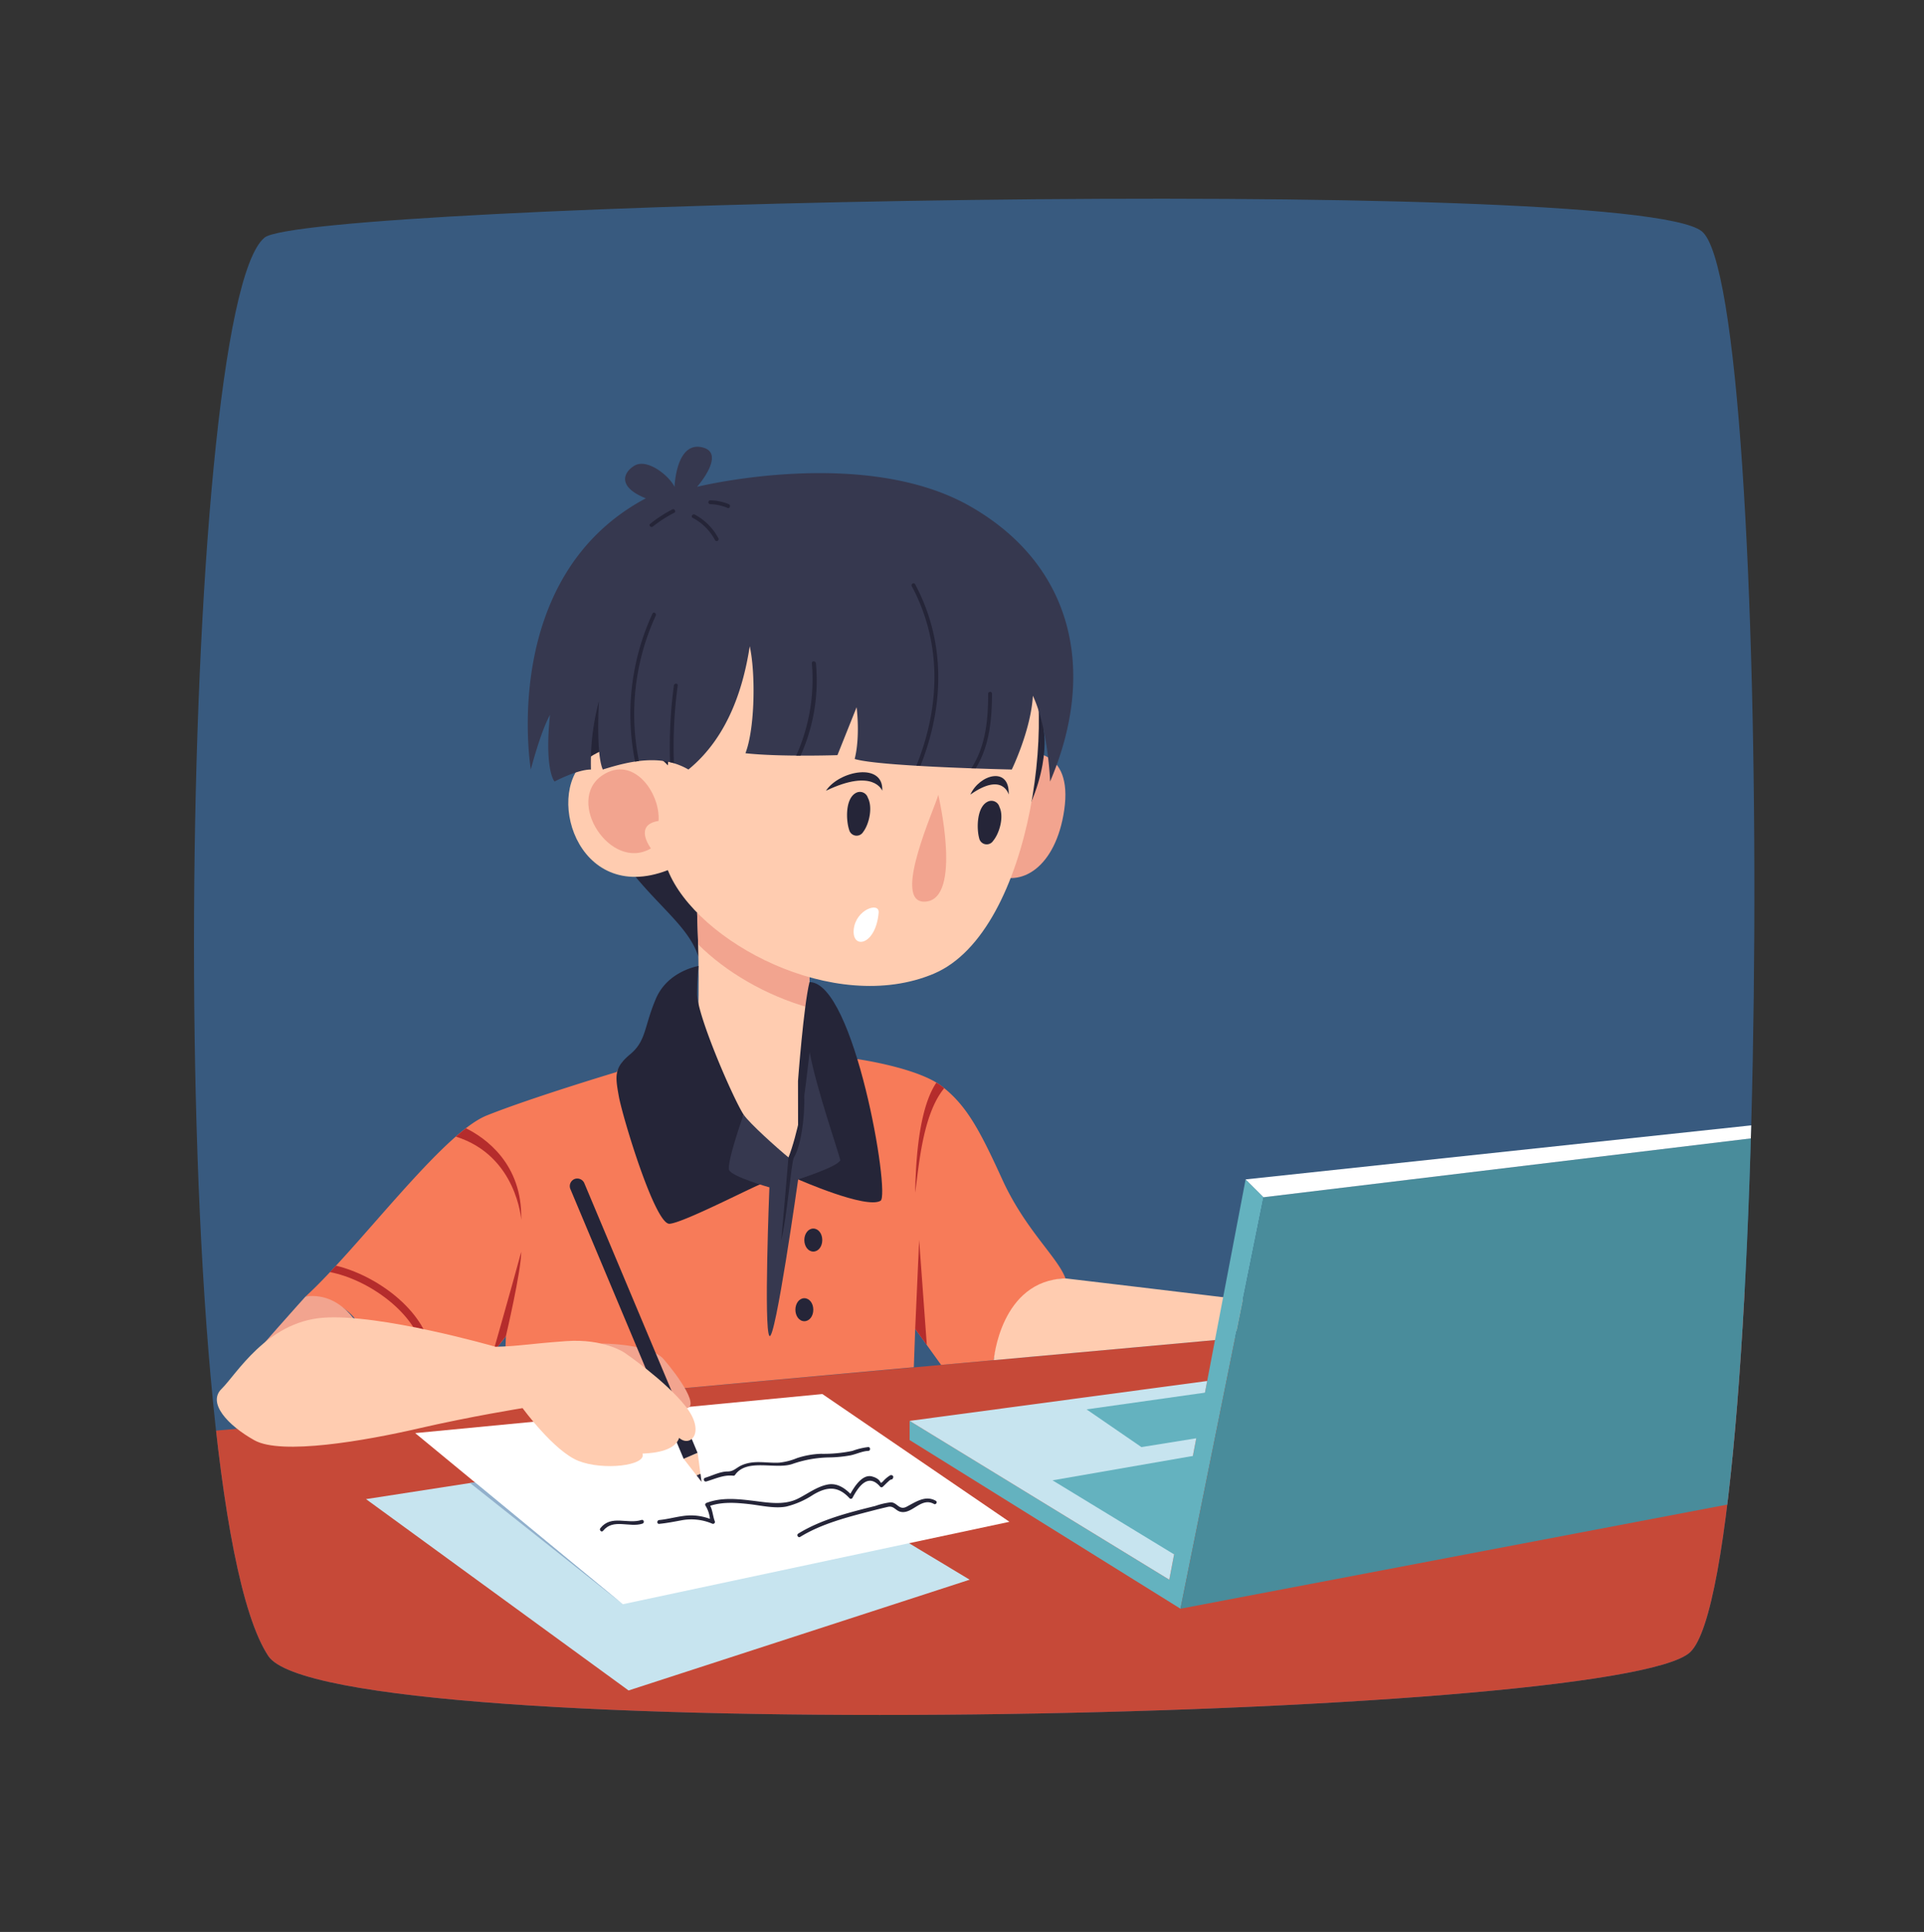 <svg xmlns="http://www.w3.org/2000/svg" xmlns:xlink="http://www.w3.org/1999/xlink" viewBox="0 0 502 504"><rect x="0" y="0" width="502" height="504" fill="#333333" stroke="none"/><defs><style>.cls-1{fill:none;}.cls-2{clip-path:url(#clip-path);}.cls-3{fill:#385a7f;}.cls-4{fill:#c64938;}.cls-5{fill:#c7e4ef;}.cls-6{fill:#fff;}.cls-7{fill:#92b0cc;}.cls-8{fill:#252538;}.cls-9{fill:#f2a48f;}.cls-10{fill:#ffccb0;}.cls-11{fill:#36384f;}.cls-12{fill:#f77b59;}.cls-13{fill:#b52c2c;}.cls-14{fill:url(#linear-gradient);}.cls-15{fill:#64b2bf;}.cls-16{fill:#498c9b;}</style><clipPath id="clip-path" transform="translate(2)"><path class="cls-1" d="M67,62c10.74-9,356-16.68,375-1.68S460.58,410.55,439,431c-19,18-355.17,25-371,1C40.2,389.86,44.49,80.76,67,62Z"/></clipPath><linearGradient id="linear-gradient" x1="160.49" y1="367.26" x2="161.58" y2="367.26" gradientTransform="translate(-108.03 109.37) rotate(-22.78)" gradientUnits="userSpaceOnUse"><stop offset="0" stop-color="#36384f"/><stop offset="1" stop-color="#252538"/></linearGradient></defs><g id="BACKGROUND"><rect class="cls-1" width="500" height="500" transform="translate(502 0) rotate(90)"/></g><g id="OBJECTS"><g id="ONLINE_CLASS" data-name="ONLINE CLASS"><g class="cls-2"><rect class="cls-3" x="-2" y="4" width="500" height="500" transform="translate(504 6) rotate(90)"/><polygon class="cls-4" points="500 333 0 378.33 0 504 500 504 500 333"/><polygon class="cls-5" points="193 376 95.5 391.08 164 441 253 412.1 193 376"/><polygon class="cls-6" points="263.38 397 214.57 363.67 108.33 373.86 162.5 418.5 263.38 397"/><polygon class="cls-7" points="122.65 386.88 123.9 386.69 162.5 418.5 122.65 386.88"/><path class="cls-8" d="M242.25,391.57c-2.71-1.59-5.16.15-7.67,1.48-2,1.07-2.46-1.13-4.18-1.13a18.37,18.37,0,0,0-4,.94c-6.79,1.69-14.1,3.5-20.11,7.21-.55.34-.05,1.2.5.86,5.58-3.43,12.29-5.14,18.58-6.77,1.41-.37,2.84-.72,4.27-1.05,1.59-.38,2,1,3.37,1.29,3.09.66,5.36-4,8.78-2A.5.5,0,0,0,242.25,391.57Z" transform="translate(2)"/><path class="cls-8" d="M219.65,390.85a.49.49,0,0,0,.78-.1c1.53-2.9,4.08-6.61,7.22-2.9a.49.49,0,0,0,.7,0l1.1-1.07.7-.64a1.72,1.72,0,0,0,.31-.17.49.49,0,0,0,.52-.34l.07-.19a.5.5,0,0,0-.23-.56l-.06,0a.49.49,0,0,0-.51,0,8.11,8.11,0,0,0-1.85,1.56c-.83.8-.41.24-1.24-.49a3.91,3.91,0,0,0-1.41-.71c-2.57-.93-4.75,2.43-5.87,4.46-1.6-1.61-3.6-2.9-6-2.41-2.77.57-5.09,2.35-7.57,3.61-3.78,1.93-8.08,1.06-12.11.58s-8-.86-11.84.58a.5.5,0,0,0-.22.83,8.08,8.08,0,0,1,1.09,3.34,14.18,14.18,0,0,0-5.64-.88c-2.55.15-5,.94-7.6,1.19-.64.06-.64,1.06,0,1,2-.2,3.95-.58,5.92-.95a13.9,13.9,0,0,1,8,.93.5.5,0,0,0,.61-.61c-.53-1.36-.56-2.82-1.22-4.09,3.29-1.06,6.71-.82,10.13-.44,3.07.34,6.65,1.23,9.74.64a22.54,22.54,0,0,0,7-3.08C213.72,387.82,216.64,387.56,219.65,390.85Z" transform="translate(2)"/><path class="cls-8" d="M165.37,396.52c-3.64,1.19-7.85-1.45-10.72,2.13-.4.49.3,1.21.7.7,2.67-3.31,6.87-.75,10.28-1.87C166.24,397.28,166,396.32,165.37,396.52Z" transform="translate(2)"/><path class="cls-8" d="M182.26,386.48c2.37-.68,4.57-1.81,7.12-1.5a.52.52,0,0,0,.43-.25c3.13-4.4,10.59-1.26,15-2.84a30.56,30.56,0,0,1,9.82-1.69,34,34,0,0,0,5.13-.51c1.62-.3,3.11-1.11,4.77-1.19.64,0,.65-1,0-1a18.62,18.62,0,0,0-4.13,1,36.65,36.65,0,0,1-8.24.76,22.44,22.44,0,0,0-6.23,1.13,16.56,16.56,0,0,1-4.65,1.18c-3.34.17-6.47-.75-9.72.66-1.47.64-2.05,1.62-3.68,1.64-2,0-4,1.08-5.86,1.63A.5.5,0,0,0,182.26,386.48Z" transform="translate(2)"/><path class="cls-9" d="M265.91,196.33s12.14-1.33,9.76,15c-2.17,14.85-11.34,20.67-19,16.34C253.67,220,265.91,196.33,265.91,196.33Z" transform="translate(2)"/><path class="cls-8" d="M270.33,190.54S273,204,259.67,222s-50.2,30.1-52,33.28c-2.37-5-3.35-12.43-2.35-11.69S248,186,248,186l17.67-13.67,8,8.67Z" transform="translate(2)"/><path class="cls-8" d="M146.27,189.67a105,105,0,0,0,8.42,24.93c8.81,18.4,22.31,24.65,25.53,35,1.26-6.26,3.45-14.29,3.45-14.29l-5.67-15-5.27-26.83S159,182,159.33,180.33,145,162.65,146.27,189.67Z" transform="translate(2)"/><path class="cls-10" d="M179.89,238.1s.9,21.4,0,29.4C187,286,198.5,301.33,202.5,302.67S209.35,276,209.18,269c-.16-7.5.12-9.83,0-15C209.07,249.38,179.89,238.1,179.89,238.1Z" transform="translate(2)"/><path class="cls-9" d="M209.18,254c-.11-4.62-29.29-15.9-29.29-15.9s.15,3.53.27,8.25c7.12,7.15,17.63,13.35,29,16.55C209.16,259.62,209.26,257.43,209.18,254Z" transform="translate(2)"/><path class="cls-10" d="M172.25,199.67s-8.58-10-20.58-2-3.5,38.66,20.58,29.33c7.42,18.67,43.42,38,69.42,27s33.33-72.33,22.66-91.67C254.33,143.67,178.17,121,172.25,199.67Z" transform="translate(2)"/><path class="cls-11" d="M174,127s.35-11.54,6.88-10.37c7,1.25-1,10.37-1,10.37s43.36-10.74,71.11,5c27,15.33,33.33,43,21,71.88,0,0-.5-13.88-4.5-22.38-.5,9-5.5,19.25-5.5,19.25S227.5,200,221,198c1.5-6,.5-13.5.5-13.5l-5,12.5s-15,.5-24-.5c2.5-6.5,2.67-20.91,1.12-27.91-1.55,10-5.29,23.41-16,32.16-7-4.08-15.09-2.28-22.34,0-1.86-4.23-1-17.89-1-17.89a62.65,62.65,0,0,0-2.09,17.89c-3.61,0-9.5,3.13-9.5,3.13S140,201,141.5,186.5c-2.5,4.5-5,14.25-5,14.25S128,150.5,166.5,130c-7.5-3-5.87-6.75-3-8.5C166.82,119.48,172.5,124,174,127Z" transform="translate(2)"/><path class="cls-8" d="M168.35,137.35a33.63,33.63,0,0,1,5.57-3.58c.57-.3.07-1.16-.51-.87a34.7,34.7,0,0,0-5.76,3.75C167.14,137.05,167.85,137.75,168.35,137.35Z" transform="translate(2)"/><path class="cls-8" d="M179.25,134.23c-.58-.26-1.09.6-.5.87a13.9,13.9,0,0,1,5.82,5.82.5.5,0,0,0,.86-.51A14.85,14.85,0,0,0,179.25,134.23Z" transform="translate(2)"/><path class="cls-8" d="M188.13,131.52a13.4,13.4,0,0,0-4.8-1,.5.5,0,0,0,0,1,12.66,12.66,0,0,1,4.54,1C188.47,132.72,188.73,131.75,188.13,131.52Z" transform="translate(2)"/><path class="cls-8" d="M209.83,173a48.62,48.62,0,0,1-4.09,24.12h1.14a47.6,47.6,0,0,0,4-24.12C210.77,172.37,209.77,172.36,209.83,173Z" transform="translate(2)"/><path class="cls-8" d="M238.15,199.8c6.22-15.65,6.65-32.3-1.38-47.39-.31-.57-1.17-.06-.87.51,7.91,14.86,7.4,31.22,1.29,46.61a.42.42,0,0,0,0,.24l1,0Z" transform="translate(2)"/><path class="cls-8" d="M255.83,181c0,6.72-.65,13.67-4.39,19.43l1.15,0c3.58-5.81,4.22-12.76,4.24-19.47A.5.5,0,0,0,255.83,181Z" transform="translate(2)"/><path class="cls-8" d="M173.83,199a118.27,118.27,0,0,1,1-20.17c.08-.64-.92-.63-1,0a119.62,119.62,0,0,0-1,20c.33.07.66.15,1,.25C173.82,199.07,173.84,199,173.83,199Z" transform="translate(2)"/><path class="cls-8" d="M169.1,160.59c.26-.59-.6-1.1-.86-.51a62.64,62.64,0,0,0-4.54,38.6l1-.13A61.54,61.54,0,0,1,169.1,160.59Z" transform="translate(2)"/><path class="cls-9" d="M169.83,214.17c.5-7.34-6.61-17.31-14.66-11.91-9.84,6.59,2.09,25.25,12.66,19.07C167.83,221.33,163.17,215.17,169.83,214.17Z" transform="translate(2)"/><path class="cls-9" d="M242.81,207.33s6.47,27.47-3.49,27.89C230.37,235.59,242.28,210,242.81,207.33Z" transform="translate(2)"/><path class="cls-6" d="M227.25,238.1c.26-2.94-6-.85-6.5,4.4S226.5,246.71,227.25,238.1Z" transform="translate(2)"/><path class="cls-8" d="M224.43,208.1a2.16,2.16,0,0,0-2.94-1.33c-3,1.38-2.78,7.21-1.92,9.76a2,2,0,0,0,3.66.48C224.8,214.94,225.75,210.59,224.43,208.1Z" transform="translate(2)"/><path class="cls-8" d="M228.19,206.29s-2.19-6-14.69,0C217,201,228.62,198.79,228.19,206.29Z" transform="translate(2)"/><path class="cls-8" d="M258.77,210.52a2.17,2.17,0,0,0-2.87-1.47c-3.07,1.22-3.14,7.06-2.41,9.65a2,2,0,0,0,3.63.66C258.79,217.37,260,213.07,258.77,210.52Z" transform="translate(2)"/><path class="cls-8" d="M261.18,207.29s-1.49-6-10,0C253.56,202,261.48,199.79,261.18,207.29Z" transform="translate(2)"/><path class="cls-12" d="M259.5,307.67c-6-13.17-9.39-19.32-15.69-24.24s-22.13-7.14-22.13-7.14a74,74,0,0,1-13.24,4.55c-1.08,10.33-3.25,22.72-5.94,21.83s-9.14-8.58-15.16-19.34a61.64,61.64,0,0,1-26.84-6.44l-1.62,2.78S136.67,286.33,125,291s-33.55,34.73-47.26,47.21C83,338,93,341.67,93.5,351.67c19.25,22.83,36.5-3.12,36.5-3.12l-.69,17.88,107.12-9.76.36-10,6.76,9.4,13.73-1.24S260,334.51,276,333.5C274,328,265.5,320.83,259.5,307.67Z" transform="translate(2)"/><path class="cls-8" d="M212.54,323.5c0,1.68-1,3-2.34,3s-2.34-1.36-2.34-3,1-3,2.34-3S212.54,321.82,212.54,323.5Z" transform="translate(2)"/><path class="cls-8" d="M210.2,341.67c0,1.68-1,3-2.34,3s-2.33-1.36-2.33-3,1-3,2.33-3S210.2,340,210.2,341.67Z" transform="translate(2)"/><path class="cls-13" d="M108.54,352.77c.23,1.26,2.15.73,1.92-.54-1.9-10.51-14.18-19.49-24.79-22.05l-1.56,1.68C94.22,333.82,106.7,342.64,108.54,352.77Z" transform="translate(2)"/><path class="cls-13" d="M116.93,296.51c15.94,5,17.07,21.74,17.07,21.74.38-14.79-9.6-21.53-14.44-23.92C118.71,295,117.83,295.72,116.93,296.51Z" transform="translate(2)"/><polygon class="cls-13" points="238.79 346.67 239.82 323.5 241.82 350.88 238.79 346.67"/><path class="cls-13" d="M130,348.55s4-17,4-22c-2.76,10.21-7.38,26.34-7.38,26.34Z" transform="translate(2)"/><path class="cls-13" d="M243.81,283.43a14.34,14.34,0,0,0-1.49-1c-2.51,3.65-5.26,11.55-5.53,28.7.94-6.63,1.88-20.36,7.57-27.24C244.17,283.73,244,283.57,243.81,283.43Z" transform="translate(2)"/><path class="cls-8" d="M206.25,307.67s17.75,7.83,21.5,5.58c2.61-1.56-6.83-57.05-18.54-57.05-1.55,6.26-3,25.8-3,25.8Z" transform="translate(2)"/><path class="cls-8" d="M180.26,252s-8,1.25-11.11,8.5-2.49,11-6.69,14.5-4,5.5-3,11,9.46,33.5,13.23,33.25S196,308.75,197,308.75c-4.25-2.25-5.75-16-5-18-2.75-4.25-12.21-26.08-12.11-31.54A69.41,69.41,0,0,1,180.26,252Z" transform="translate(2)"/><path class="cls-11" d="M192,290.75s-4.5,12.75-3.75,14.5,10.5,4.5,10.5,4.5-1.5,37,0,38.75,7.5-40.83,7.5-40.83,10.25-3.25,11-5c-.5-2.21-6.33-19-8-28.21-1.31,10.92-2.54,23.25-5.5,27.5C200.75,299.5,193.5,293,192,290.75Z" transform="translate(2)"/><path class="cls-8" d="M203.71,302s-1.38,16.67-1.88,21.5c1.5-5.67,2.55-19.67,3.28-21.5,1.72-2.67,2.92-9.92,2.74-16.37C207.85,285.63,206.08,296,203.71,302Z" transform="translate(2)"/><path class="cls-9" d="M77.74,338.21s-14.18,15.68-16.29,18.9,24.22,6.56,24.22,6.56L93,348.55S88.33,336.81,77.74,338.21Z" transform="translate(2)"/><path class="cls-9" d="M154.85,350.49s12.74,0,16.28,4.06,10.59,13.65,4.93,12.83C169.24,367,158.79,351.09,154.85,350.49Z" transform="translate(2)"/><polygon class="cls-10" points="178.37 380.56 183.04 386.56 182.03 379.03 178.37 380.56"/><polygon class="cls-14" points="183.04 386.56 182.76 384.48 181.75 384.9 183.04 386.56"/><path class="cls-8" d="M147.88,307.59a2,2,0,0,0-1.06,2.6l29.55,70.37L180,379l-29.56-70.38A2,2,0,0,0,147.88,307.59Z" transform="translate(2)"/><path class="cls-10" d="M127.31,351.34s-30.2-8.71-45-7.58S59.61,358.63,55.83,362.3s1.52,9.49,8.55,13.43,28.86.13,42.75-3.07,27.22-5.32,27.22-5.32,8.18,11.24,14.6,13.78,17.76,1.25,16.69-1.91c3.77-.15,8.5-.91,9.56-4.1,3,2.63,7-1.56,1.65-8.29S161,352.92,161,352.92s-5.37-3.78-15.37-3.05S133.44,351.19,127.31,351.34Z" transform="translate(2)"/><path class="cls-10" d="M276,333.5s37.35,4.42,51.69,6.21C327,346,315,349.59,315,349.59l-57.72,5.24S259,334,276,333.5Z" transform="translate(2)"/><polygon class="cls-15" points="325 307.67 305.08 412.1 237.33 370.67 237.33 375.67 308 419.67 329.67 312.33 325 307.67"/><polygon class="cls-16" points="308 419.67 450.88 392.47 467.67 295.67 329.67 312.33 308 419.67"/><polygon class="cls-5" points="314.97 360.26 237.33 370.67 305.08 412.1 314.97 360.26"/><polygon class="cls-15" points="314.97 379.17 274.62 386.18 306.34 405.5 314.97 379.17"/><polygon class="cls-15" points="317.75 362.83 283.5 367.67 297.82 377.51 314.97 374.75 317.75 362.83"/><polygon class="cls-6" points="467.67 295.67 462.33 293 325 307.67 329.67 312.33 467.67 295.67"/></g></g></g></svg>